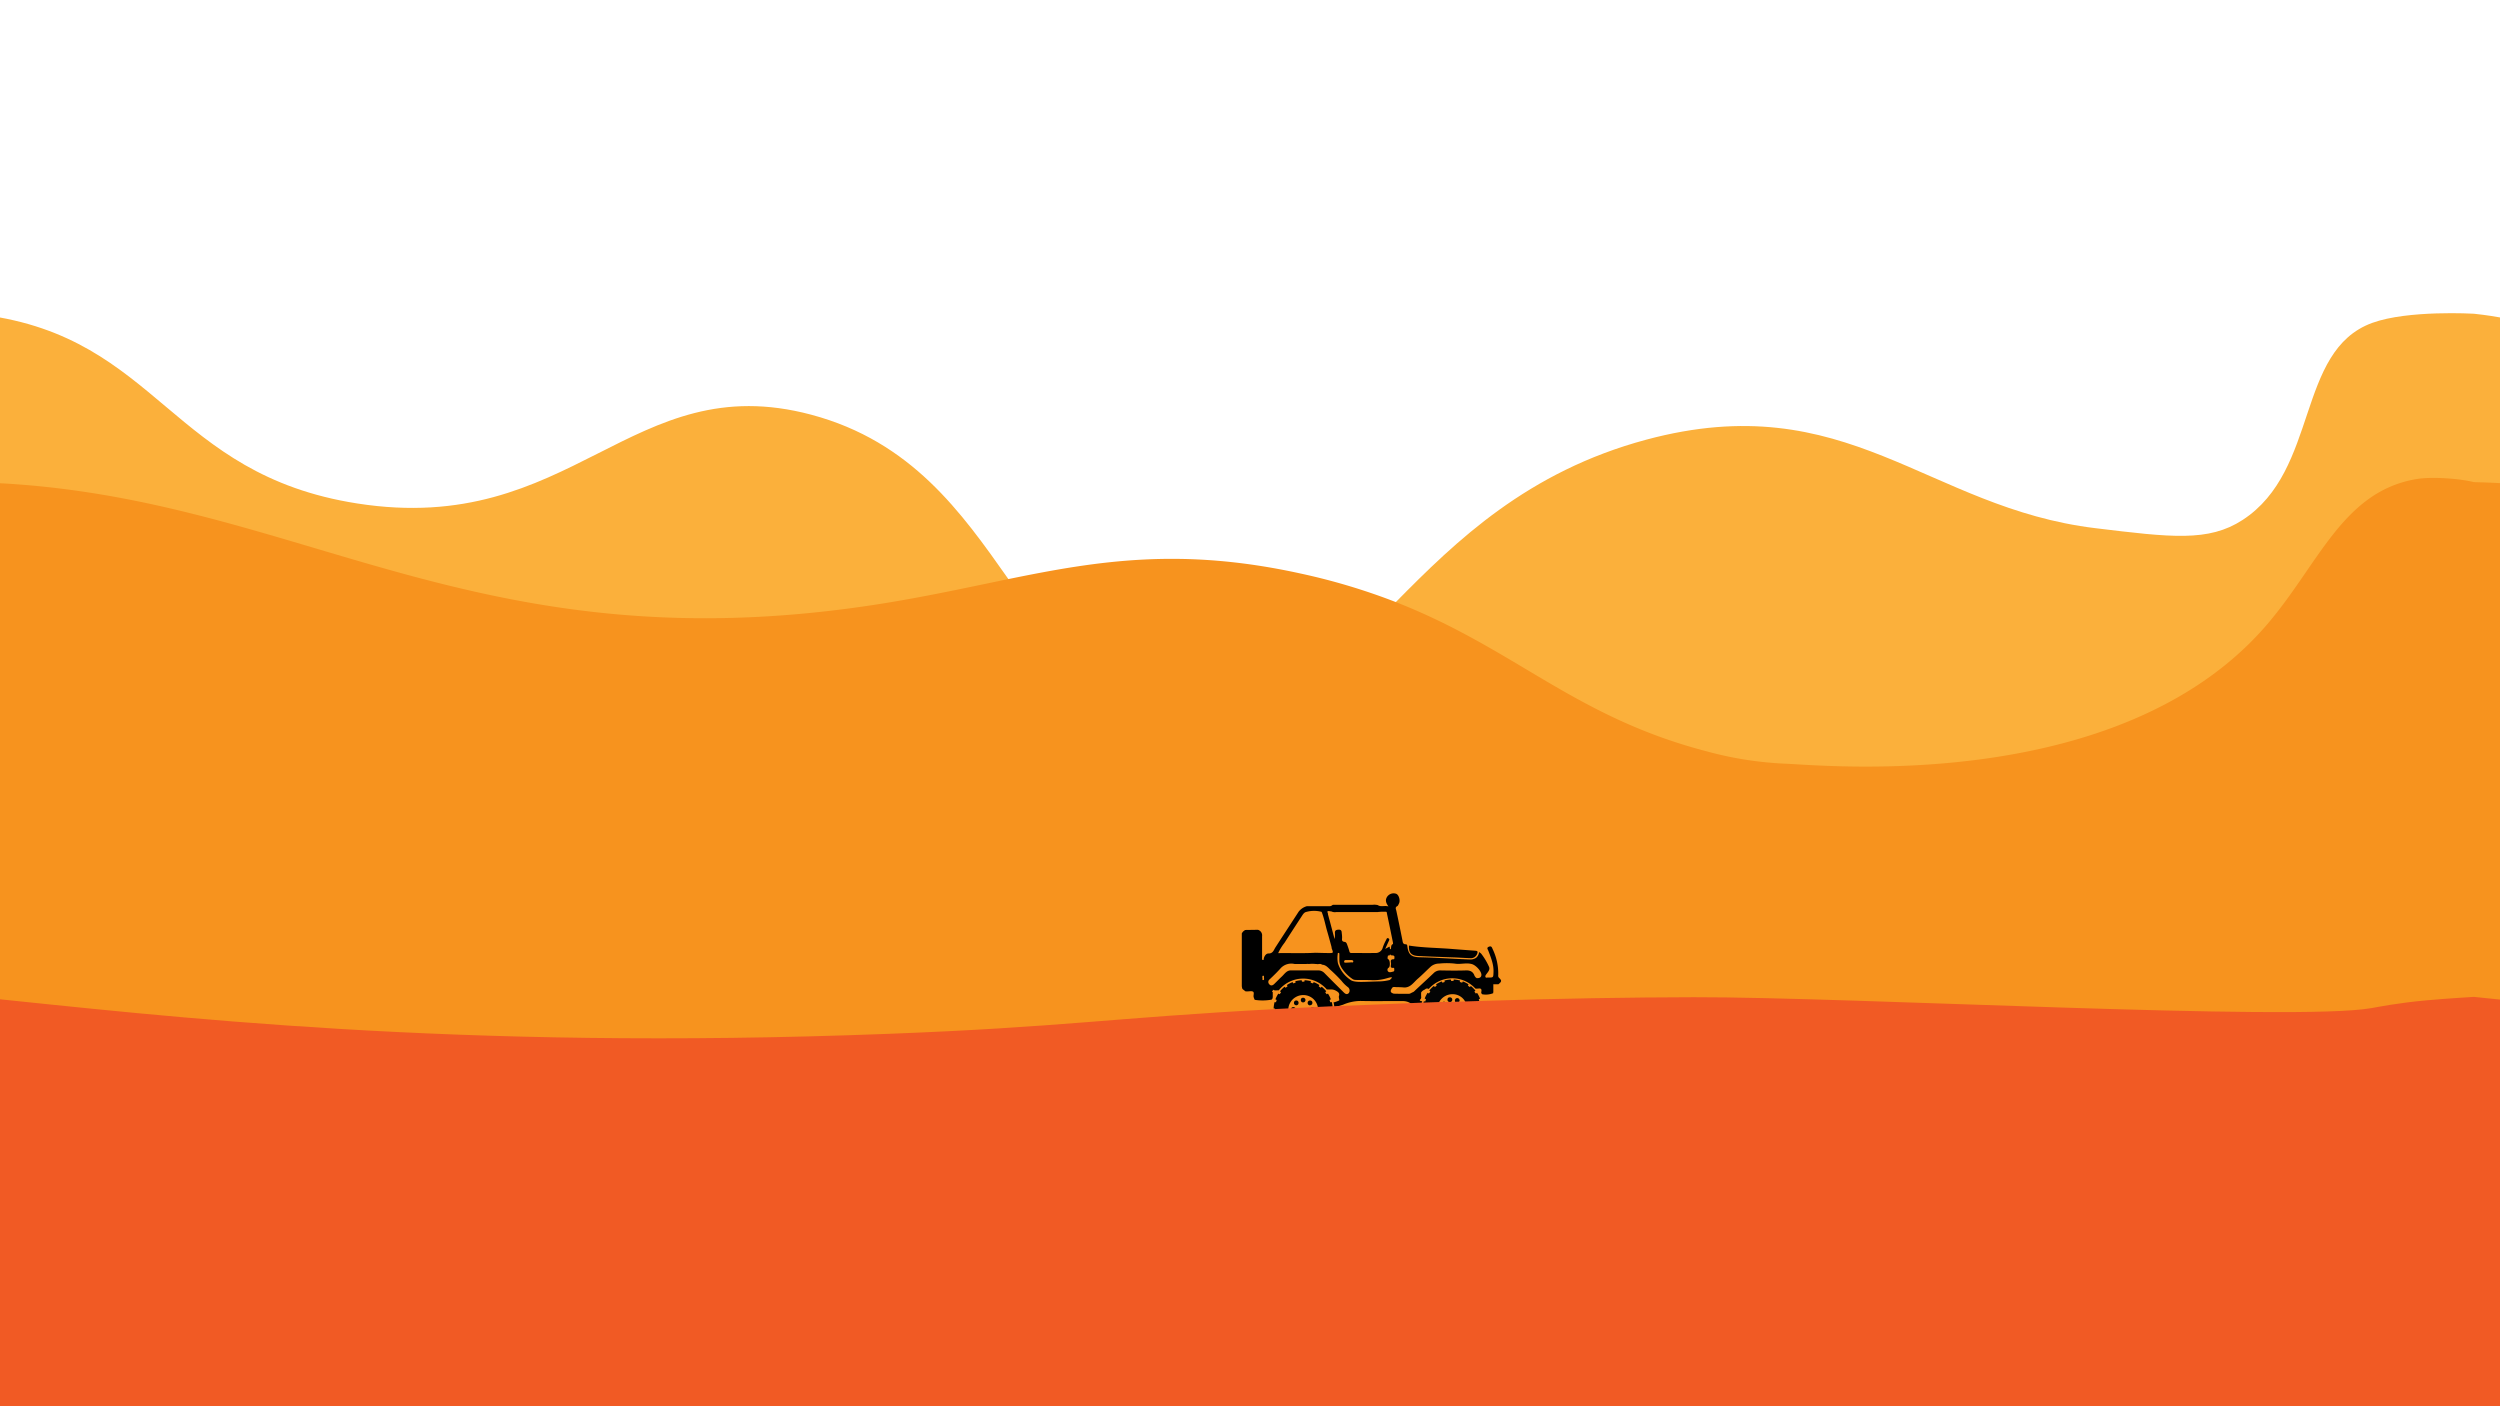 <svg xmlns="http://www.w3.org/2000/svg" viewBox="10 0 960 540">
  <defs>
    <style>
      .cls-1 {
        fill: #fbb03b;
      }

      .cls-1, .cls-2, .cls-4 {
        fill-rule: evenodd;
      }

      .cls-2 {
        fill: #f7931e;
      }

      .cls-3 {
        fill: #030404;
      }

      .cls-4 {
        fill: #f15a24;
      }
    </style>
  </defs>
  <title>combined3</title>
  <g id="Back">
	  <animateTransform attributeName="transform"
							  attributeType="XML"
							  type="translate"
							  from="0 0"
							  to="-960 0"
							  dur="20s"
							  repeatCount="indefinite"/>
    <path class="cls-1" d="M2880,120.49V540H0V120.49q1.76.18,3.57.42c67.32,8.82,72,61.19,143.54,72.41,82.77,13,105.21-52.56,174.42-34.07,38.49,10.28,57.67,37.52,75.69,63.12,17.53,24.89,34,48.25,66,52.94,35.73,5.24,56.65-17.57,82.75-44.08,23.26-23.61,50.62-50.15,96.21-62.4,77.11-20.71,107.69,26.19,172.53,34,29,3.51,43.33,5.34,56.41-3.14,29.5-19.13,20.42-65,49.84-75.71,13.76-5,39-3.51,39-3.51q1.75.18,3.57.42c67.32,8.82,72,61.19,143.54,72.41,82.77,13,105.21-52.56,174.42-34.07,38.49,10.28,57.67,37.52,75.69,63.12,17.53,24.89,34,48.25,66,52.94,35.73,5.24,56.65-17.57,82.75-44.08,23.26-23.61,50.62-50.15,96.21-62.4,77.11-20.71,107.69,26.19,172.53,34,29,3.51,43.33,5.34,56.41-3.14,29.5-19.13,20.42-65,49.84-75.71,13.76-5,39-3.51,39-3.51q1.76.18,3.57.42c67.32,8.82,72,61.19,143.54,72.41,82.77,13,105.21-52.56,174.42-34.07,38.49,10.28,57.67,37.52,75.69,63.12,17.53,24.89,34,48.25,66,52.94,35.73,5.24,56.65-17.57,82.75-44.08,23.26-23.61,50.62-50.15,96.21-62.4,77.11-20.71,107.69,26.19,172.53,34,29.05,3.51,43.33,5.34,56.41-3.14,29.5-19.13,20.42-65,49.84-75.71C2854.76,119,2880,120.49,2880,120.49Z"/>
  </g>
  <g id="Mid">
	  <animateTransform attributeName="transform"
							  attributeType="XML"
							  type="translate"
							  from="0 0"
							  to="-960 0"
							  dur="10s"
							  repeatCount="indefinite"/>
    <path class="cls-2" d="M2880,185.18V540H0V185.18c123,2.89,189.59,72.48,350.13,46.38,17.07-2.78,32.35-6.17,47.09-9.19,34.73-7.12,66.52-12.15,112-2.18a241.73,241.73,0,0,1,36.75,11c46,18,68.57,44.09,119.38,57.32a136.58,136.58,0,0,0,30.08,4.74c14.19.51,127.6,12.12,184.23-52.42,20.45-23.31,29.59-52.09,58.3-56.87,6-1,16.91-.16,22,1.18,123,2.89,189.59,72.48,350.13,46.38,17.07-2.78,32.35-6.17,47.09-9.19,34.73-7.12,66.52-12.15,112-2.18a241.73,241.73,0,0,1,36.75,11c46,18,68.57,44.09,119.38,57.32a136.58,136.58,0,0,0,30.08,4.74c14.19.51,127.6,12.12,184.23-52.42,20.45-23.31,29.59-52.09,58.3-56.87,6-1,16.91-.16,22,1.18,123,2.89,189.59,72.48,350.13,46.38,17.07-2.78,32.35-6.17,47.09-9.19,34.73-7.12,66.52-12.15,112-2.18a241.73,241.73,0,0,1,36.75,11c46,18,68.57,44.09,119.38,57.32a136.58,136.58,0,0,0,30.08,4.74c14.19.51,127.6,12.12,184.23-52.42,20.45-23.31,29.59-52.09,58.3-56.87C2864,183,2874.91,183.84,2880,185.18Z"/>
  </g>
  <g id="Jeep">
    <path d="M576.54,365.08c-3-.22-6-.44-9-.68-5.5-.45-11-.44-16.48-1.3-.2,2.82,1,3.87,3.52,4,4.75.24,9.51.4,14.27.56.17,0,5,.28,5.73.28a2.55,2.55,0,0,0,2.64-1.66C577.55,365.45,577.41,365.14,576.54,365.08Zm9.1,10.41a1.1,1.1,0,0,1-.32-1,21.46,21.46,0,0,0-2.13-10c-.31-.68-.44-1.35-1.46-.95s-.4,1.05-.22,1.52c1,2.63,2.09,5.22,2,8.14-.08,2.2,0,2.22-2.17,2.16-.31,0-.79.28-.94-.27-.1-.39.12-.65.36-1,.64-.85,1.55-1.8,1-2.9a24.44,24.44,0,0,0-3-5,4.36,4.36,0,0,0-.79-.58,3.32,3.32,0,0,1-1.14,2.18,3.87,3.87,0,0,1-2.36.65c-.52,0-5.78-.26-5.82-.26-4.47-.23-8.93-.5-13.4-.59-3.19-.06-4.37-.92-4.8-4-.07-.49,0-1-.78-1s-1-.58-1.09-1.26c-.76-3.84-1.55-7.69-2.37-11.52-.14-.7-.63-1.35.36-1.87.31-.16.45-.67.64-1,.58-1.14,0-3.29-1.08-3.73a3,3,0,0,0-3.79,1.77c-.38,1.1.06,2,.83,3.09-1.51-.45-2.87.32-4.09-.51a5.78,5.78,0,0,0-2-.12c-5.08,0-10.16,0-15.24,0l-.06.06-.07,0a1.78,1.78,0,0,1-1.46.48c-2.81,0-5.61,0-8.42,0a6,6,0,0,0-3.13,2.08c-3,4.62-6,9.19-9,13.84-.54.86-.9,2.29-2.59,2.23-.92,0-1.52.89-1.8,1.83-.08.25.09.7-.35.67s-.32-.5-.32-.8c0-2.78,0-5.57,0-8.35a2.22,2.22,0,0,0-1.61-2.44l-4.81.07a2.83,2.83,0,0,0-1.37,1.34q0,10.08,0,20.18a5.88,5.88,0,0,0,.21,1.08l.07,0,0,.08,1.08.85.09,0,.06.06h.62c.75,0,1.65-.23,2.19.1s.09,1.31.21,2a5.93,5.93,0,0,0,.33.92s.06,0,.06.06a.8.8,0,0,1,0,.15,19.41,19.41,0,0,0,6.54-.07l.32-.4c0-.17.07-.34.11-.5,0-.68,0-1.35,0-2-.47-.1-.22-.29-.06-.47s0-.55.3-.38c.59.34,1.24.14,1.85.18l.2,0a12,12,0,0,1,18.53-.27.7.7,0,0,1,.54-.06h0a1.14,1.14,0,0,0,.41,0,1.57,1.57,0,0,1,.33,0,3.72,3.72,0,0,1,2.08.44c.85.46,1.67.95,1.21,2.16a.92.92,0,0,0,0,.37c0,.43.26,1.14.11,1.23a10.14,10.14,0,0,1-1.91.71l-.05,0a.71.71,0,0,1-.2,0,10.69,10.69,0,0,1,.26,1.5c0,.17,0,.33,0,.5a.48.48,0,0,1,.16-.09l.14-.06,1.5-.43,1.22-.36a.27.27,0,0,1,.23-.06,17,17,0,0,1,7-1.5c5.31.13,10.63,0,15.94.05a5.48,5.48,0,0,1,3,.76,3.75,3.75,0,0,1,.61.46l2.28.41a1.88,1.88,0,0,1,1.25.61A12.46,12.46,0,0,1,556,385c0-.17.08-.34.13-.51a1.61,1.61,0,0,1-.59-.15c-.64-.16-.18-.48,0-.71a1.25,1.25,0,0,0,.17-1,1.46,1.46,0,0,1,0-.2l0-.18a1.1,1.1,0,0,1,0-.18,2,2,0,0,1,0-.35.68.68,0,0,1,0-.14.09.09,0,0,1,0-.05l0-.12h0s0,0,0,0a.19.19,0,0,1,0-.1l0-.07s0,0,0,0a.3.3,0,0,1,0-.1l.1-.17.09-.11.08-.1.07-.07.07-.07.13-.12.1-.08.09-.06.2-.13.22-.12.35-.17a1.09,1.09,0,0,1,1.41-.17l0,0a12,12,0,0,1,17.94-.15,6.53,6.53,0,0,0,1,0c.94-.14,1.51,0,1.28,1.19a.83.83,0,0,0,.39,1,7.57,7.57,0,0,0,4.16-.43c0-.16,0-.31.05-.46v-2.76c0-.17,0-.25.21-.21h1.27l.48,0C586.68,376.91,586.74,376.54,585.64,375.49Zm-90.52.85c-.65.08-.13-.59-.39-.77.12-.35-.17-.83.29-.89s.35.44.34.71S495.59,376.28,495.12,376.34Zm50.32-8.46c0,.21,0,.49-.28.48-1.52-.06-1,1.08-1,1.76s-.51,1.7.92,1.52a.29.29,0,0,1,.3.32c0,.44.2,1-.43,1.14s-1.44.48-1.94-.07a.94.94,0,0,1,.27-1.45c.61-.38.53-2.77-.1-3.17s-.25-.73-.28-1.1c0-.53.4-.39.71-.42,0-.16.06-.35.27-.32s.14.16.22.25C544.76,366.94,545.68,366.69,545.44,367.88ZM521.22,350a.12.12,0,0,1,.16.05,3.19,3.19,0,0,0,1.7.19q7.92,0,15.84,0a19.85,19.85,0,0,1,3.08-.13c.63-.07.54.48.6.75.79,3.68,1.54,7.37,2.29,11.06,0,.19.07.55,0,.59-.89.38-.6,1.29-.82,2-.65-.16-.23-.69-.51-1l-1.64.87c.5-1.09.9-2,1.31-2.88.2-.42.49-.88-.09-1.18s-.69.29-.86.62a17.59,17.59,0,0,0-1.3,2.91,2.75,2.75,0,0,1-2.92,2.09c-3,.08-6.07,0-9.11,0a.67.67,0,0,1-.78-.59c-.22-.84-.52-1.66-.81-2.48-.18-.51-.38-1.11-1-1.18-1-.11-1.11-.59-1-1.46a12.14,12.14,0,0,0-.14-2c0-.85-.33-1.31-1.29-1.24s-1.4.36-1.32,1.37a7.39,7.39,0,0,1-.14,2.23l-1.77-6.69c-.26-.93-.51-1.86-.76-2.79a.41.41,0,0,1,0-.16,0,0,0,0,1,0,0v0l0-.07c0-.07,0-.13-.07-.19s-.06-.15-.08-.22a1.54,1.54,0,0,1,0-.17C519.61,349.75,519.93,349.79,521.22,350Zm8.44,19.17c0,.63-.53.34-.83.37-.69.08-1.4.1-2.1.13-.28,0-.61,0-.58-.43a.55.55,0,0,1,.54-.57c.41,0,.83,0,1.24,0h0c.29,0,.59,0,.88,0S529.63,368.71,529.66,369.13ZM503.28,362c2.21-3.46,4.45-6.89,6.69-10.33.43-.66.85-1.34,1.72-1.51a11.16,11.16,0,0,1,5.82,0c.89,2.26,1.36,4.65,2,7,.62,2.08,1.18,4.19,1.75,6.28a4.6,4.6,0,0,1,.11.73c.7,1.8.7,1.82-1.17,1.8-1.69,0-3.38-.07-5.07-.11-4.73.27-9.47.07-14.31.14A20.57,20.57,0,0,1,503.28,362Zm24.59,19.41c-.79.71-1.42.11-2-.46-2.44-2.43-4.89-4.85-7.31-7.32a3.32,3.32,0,0,0-2.55-1c-3.44,0-6.87,0-10.31,0-1.66,0-2.44,1.4-3.48,2.36s-2,2-3,2.94c-.58.54-1.27.7-1.84,0a1.23,1.23,0,0,1,.17-1.86c1.49-1.41,2.95-2.83,4.32-4.37a5.57,5.57,0,0,1,5.3-1.52l.23,0h3.76l.24,0,.26,0,.25-.06.5.05a.25.25,0,0,1,.24,0,11.7,11.7,0,0,1,2.51,0l.26,0,.49.06c.59,0,1.22-.26,1.75.21,1.37.06,2.21,1,3.1,1.87a58.29,58.29,0,0,1,4.4,4.35,12.89,12.89,0,0,0,2.5,2.45A1.65,1.65,0,0,1,527.87,381.42Zm11.8-4.56-5.5.18c-2.82.09-4.23-.06-5.2-.51a12.16,12.16,0,0,1-5.21-6.64,10.75,10.75,0,0,1-.07-3.54c0-.25,0-.41.28-.42s.35.16.34.4c0,1.16,0,1.74,0,2.36a5.29,5.29,0,0,0,.7,2.67l.15.28a6.75,6.75,0,0,0,.48.7,14.75,14.75,0,0,0,3.82,3.67c.86.48.94.23,6.69.35a17.64,17.64,0,0,0,5.36-.42c1.29-.31,2.55-.78,2.94-.61.23.11-.59.82-.78,1A17.82,17.82,0,0,1,539.67,376.86Zm37.5-1.25a.26.26,0,0,1-.32-.19.6.6,0,0,1-.43-.49c-.14-.05-.25-.11-.21-.28-.6-1.58-1.75-2.09-3.42-2-3.22.11-6.45.06-9.67,0a3.53,3.53,0,0,0-2.65,1.09c-2.37,2.25-4.78,4.46-7.17,6.7a2.21,2.21,0,0,1-1.13.71.19.19,0,0,1-.19.11h0l-.1.07a1.27,1.27,0,0,1-.23.12l-.16.07-.18.06-.2.05-.15,0h-.05l-.13,0-.17,0h-1.32c-1.37,0-2.73,0-4.09-.05-1.28-.38-1.47-.94-.71-2.07.38-.72,1.07-.44,1.64-.45.85,0,1.7.05,2.56.09,2.79.42,4.05-1.85,5.75-3.31s3.27-3.09,4.93-4.62a4.94,4.94,0,0,1,3.29-1.2,27.93,27.93,0,0,1,5.86,0c2.3.42,4.52-.45,6.75.22,1.42.43,3.45,2.51,3.59,4C578.91,375.17,578.28,375.65,577.17,375.61Z"/>
    <g id="Right">
	  <animateTransform attributeName="transform"
							  attributeType="XML"
							  type="rotate"
							  from="0 567 388"
							  to="360 567 388"
							  dur="2s"
							  repeatCount="indefinite"/>
      <path class="cls-3" d="M571.16,387.43a1,1,0,0,1-.95-.89c0-.59.46-.89,1.06-.9a.82.82,0,0,1,.92.92C572.18,387.08,571.91,387.42,571.16,387.43Z"/>
      <path class="cls-3" d="M571.88,389.32c-.1.52-.38.94-.94,1a.9.9,0,0,1-1-.82.91.91,0,0,1,.85-1C571.43,388.34,571.7,388.81,571.88,389.32Z"/>
      <path class="cls-3" d="M569.78,385.09a.89.89,0,0,1-.92-.24.9.9,0,0,1-.18-.63,1,1,0,0,1,.11-.46.9.9,0,0,1,1.7.36A1,1,0,0,1,569.78,385.09Z"/>
      <path class="cls-3" d="M568.61,390.15c.63,0,1,.43.93.93s-.16,1.06-.78,1-1.08-.29-1.06-1A1,1,0,0,1,568.61,390.15Z"/>
      <path class="cls-3" d="M564.47,386.52a.87.87,0,0,1-.89-.92.84.84,0,0,1,.81-.92.88.88,0,0,1,1,.85C565.47,386.13,565.09,386.42,564.47,386.52Z"/>
      <path class="cls-3" d="M565,388.51c-.1.54-.42.91-1,.84a.87.87,0,0,1-.81-1,.84.84,0,0,1,.92-.81A.89.89,0,0,1,565,388.51Z"/>
      <path class="cls-3" d="M567.68,383.88a.9.9,0,0,1-1,.92.87.87,0,0,1-.84-1,.82.82,0,0,1,.89-.83A.91.91,0,0,1,567.68,383.88Z"/>
      <path class="cls-3" d="M566.69,390.58c-.07.61-.34,1-1,1s-.72-.42-.78-.86a.81.81,0,0,1,.86-1A.79.79,0,0,1,566.69,390.58Z"/>
      <path class="cls-3" d="M578.5,387.05l.56-.09a11.41,11.41,0,0,0-.38-2.43l-.56.08-.11-.34c-.06-.17-.11-.32-.18-.54l.5-.26a11,11,0,0,0-1.12-2.19l-.5.25-.55-.75.4-.4a11.93,11.93,0,0,0-1.74-1.74l-.41.39-.74-.54c.09-.19.17-.35.24-.51a11.46,11.46,0,0,0-2.18-1.11c-.08.15-.16.31-.27.5l-.87-.29c0-.21,0-.39.08-.56a11.41,11.41,0,0,0-2.43-.38l-.1.55h-.92c0-.21-.07-.38-.1-.55a11.42,11.42,0,0,0-2.42.38c0,.17,0,.35.08.56l-.88.29-.27-.5a11.46,11.46,0,0,0-2.18,1.11c.07.16.15.32.24.51L561,379l-.41-.39a11.38,11.38,0,0,0-1.73,1.74l.39.4-.54.75-.51-.25a11.59,11.59,0,0,0-1.12,2.19l.5.26-.28.88-.56-.08c0,.15-.08.31-.11.46a10.62,10.62,0,0,0-.27,2l.55.09V388l-.55.09a11,11,0,0,0,.34,2.25,1.16,1.16,0,0,0,0,.18l.56-.08.28.88-.5.26a11.3,11.3,0,0,0,1.12,2.19l.51-.25.54.75-.39.4a11.38,11.38,0,0,0,1.73,1.74L561,396l.74.54-.24.51a11.46,11.46,0,0,0,2.18,1.11l.27-.5.88.29c0,.21-.06.39-.08.56a11.42,11.42,0,0,0,2.42.38c0-.17.06-.34.1-.55h.92l.1.55a11.22,11.22,0,0,0,2.42-.38c0-.17,0-.35-.07-.56l.87-.29c.11.19.19.35.27.5a11.46,11.46,0,0,0,2.18-1.11l-.24-.51.74-.54.41.39a11.86,11.86,0,0,0,1.74-1.73l-.4-.41.55-.75.51.25a11.93,11.93,0,0,0,.88-1.61c.08-.19.16-.38.23-.58l-.5-.26c.11-.35.17-.53.29-.88l.56.08a11.41,11.41,0,0,0,.38-2.43l-.56-.09Zm-10.84,6.11a5.68,5.68,0,0,1-4.54-2.27,5.61,5.61,0,0,1-1.17-3.42,5.55,5.55,0,0,1,.71-2.7,5.81,5.81,0,0,1,5.05-3,5.48,5.48,0,0,1,4.81,2.65,6.49,6.49,0,0,1,.89,3.34,5.11,5.11,0,0,1-1.78,3.83A6,6,0,0,1,567.66,393.16Z"/>
    </g>
    <g id="Left">
	  <animateTransform attributeName="transform"
							  attributeType="XML"
							  type="rotate"
							  from="0 510 388"
							  to="360 510 388"
							  dur="2s"
							  repeatCount="indefinite"/>
      <path class="cls-3" d="M506.8,388.66c-.88,0-1.13-.5-1.1-1.08a.94.94,0,0,1,.89-.86c.45.08,1.08.23,1,1A1,1,0,0,1,506.8,388.66Z"/>
      <path class="cls-3" d="M509.51,391.52a.85.85,0,0,1,.85-.93.94.94,0,0,1,.74.24.86.86,0,0,1,.24.61,1,1,0,0,1-.27.73.93.93,0,0,1-1,.19A1,1,0,0,1,509.51,391.52Z"/>
      <path class="cls-3" d="M512.92,386.05a.9.9,0,0,1-.78-.92.88.88,0,0,1,.93-.94.84.84,0,0,1,.88,1C513.93,385.74,513.51,386,512.92,386.05Z"/>
      <path class="cls-3" d="M514,390.36a.88.88,0,0,1-.92.94.85.85,0,0,1-.89-.84.89.89,0,0,1,.86-1C513.57,389.4,513.88,389.8,514,390.36Z"/>
      <path class="cls-3" d="M514.25,388.66c-.68,0-1-.37-1-.93s.16-.87.77-.87,1,.25,1.07.81A.87.87,0,0,1,514.25,388.66Z"/>
      <path class="cls-3" d="M507.86,391.33c-.56-.08-1-.3-1-.91a.89.89,0,1,1,1.78-.13C508.72,390.89,508.35,391.17,507.86,391.33Z"/>
      <path class="cls-3" d="M507.78,386.05c-.54-.11-.93-.37-.89-1a.83.83,0,0,1,.87-.86.84.84,0,0,1,.87,1C508.62,385.77,508.25,385.93,507.78,386.05Z"/>
      <path class="cls-3" d="M510.39,383.14a.89.89,0,1,1,.05,1.78.84.84,0,0,1-.92-.93A.8.8,0,0,1,510.39,383.14Z"/>
      <path d="M521.2,387.32l.56-.1a1.64,1.64,0,0,0,0-.22,6,6,0,0,0-.06-.61,10.16,10.16,0,0,0-.3-1.59l-.56.08c-.12-.36-.17-.53-.29-.88l.5-.27a11.46,11.46,0,0,0-1.11-2.18l-.51.24c-.22-.3-.33-.44-.54-.74.14-.16.27-.29.39-.41a11.38,11.38,0,0,0-1.74-1.73l-.4.39-.75-.54c.09-.2.17-.36.25-.51a11.59,11.59,0,0,0-2.19-1.12l-.26.5-.88-.28c0-.22.05-.4.08-.56a11.41,11.41,0,0,0-2.43-.38c0,.16-.06.34-.09.55h-.93c0-.21-.06-.39-.09-.55a11.41,11.41,0,0,0-2.43.38c0,.16.05.34.08.56l-.88.28c-.1-.19-.19-.35-.26-.5a11.3,11.3,0,0,0-2.19,1.12l.25.51-.75.54c-.15-.15-.28-.28-.41-.39a10.89,10.89,0,0,0-1.73,1.73l.39.41-.54.74-.51-.24a11.46,11.46,0,0,0-1.11,2.18l.5.27c-.11.31-.17.48-.25.76,0,0,0,.08,0,.12l-.56-.08a11.42,11.42,0,0,0-.38,2.42l.55.1v.92l-.55.1a11.32,11.32,0,0,0,.38,2.42l.56-.07.29.87-.5.27a10.91,10.91,0,0,0,1.11,2.18l.51-.24.54.74-.39.41a11.32,11.32,0,0,0,1.73,1.73c.13-.11.26-.24.41-.39l.75.55-.25.5a11.3,11.3,0,0,0,2.19,1.12c.07-.15.16-.31.26-.5l.88.28c0,.22-.05.4-.08.56a11.41,11.41,0,0,0,2.43.38c0-.16.06-.34.09-.55h.93c0,.21.07.39.09.55a11.41,11.41,0,0,0,2.43-.38c0-.16,0-.34-.08-.56l.88-.28.26.5a11.59,11.59,0,0,0,2.19-1.12c-.08-.15-.16-.31-.25-.5l.75-.55.4.39a11.38,11.38,0,0,0,1.74-1.73c-.12-.12-.25-.25-.39-.41.21-.3.32-.44.54-.74l.51.24a10.91,10.91,0,0,0,1.11-2.18l-.5-.27.29-.87.56.07a11.32,11.32,0,0,0,.38-2.42l-.56-.1Zm-10.71,6.14a5.69,5.69,0,0,1-5.76-5.74,4.19,4.19,0,0,1,0-.5,5.62,5.62,0,0,1,.55-1.91,5.79,5.79,0,0,1,5.2-3.21,5.66,5.66,0,0,1,5.5,4.31l.06.25a6.12,6.12,0,0,1,.11,1.14A5.86,5.86,0,0,1,510.49,393.46Z"/>
    </g>
  </g>
  <g id="Fore">
	  <animateTransform attributeName="transform"
							  attributeType="XML"
							  type="translate"
							  from="0 0"
							  to="-960 0"
							  dur="5s"
							  repeatCount="indefinite"/>
    <path class="cls-4" d="M2880,382.69V540H0V382.69c74.79,7.66,183.8,20.73,350.94,14.31,67.71-2.6,84.87-6.09,148.62-9.51l5.2-.27,1.08-.06,1.6-.08,8.63-.42,5.61-.27c.23,0,.45,0,.68,0l1.85-.08c8.38-.37,17.46-.74,27.37-1.11L556,385h.6l6.08-.22,1.52,0h0l.49,0h0l1.54-.05h0l1.07,0,1.39-.05h0l1.7-.05,2.1-.07,5.49-.18c31.59-1,58-1.39,82.4-1.45,60.09-.14,231.05,9.35,260.28,4.18,1.94-.34,10.1-2,21.31-3,7.15-.66,18-1.31,18-1.31,74.79,7.66,183.8,20.73,350.94,14.31,67.71-2.6,84.87-6.09,148.62-9.51l5.2-.27,1.08-.06,1.6-.08,8.63-.42,5.61-.27c.23,0,.45,0,.68,0l1.85-.08c8.38-.37,17.46-.74,27.37-1.11l4.4-.16h.6l6.08-.22,1.52,0h0l.49,0h0l1.54-.05h0l1.07,0,1.39-.05h0l1.7-.05,2.1-.07,5.49-.18c31.59-1,58-1.39,82.4-1.45,60.09-.14,231,9.35,260.28,4.18,1.94-.34,10.1-2,21.31-3,7.15-.66,18-1.31,18-1.31,74.79,7.66,183.8,20.73,350.94,14.31,67.71-2.6,84.87-6.09,148.62-9.51l5.2-.27,1.08-.06,1.6-.08,8.63-.42,5.61-.27c.23,0,.45,0,.68,0l1.85-.08c8.38-.37,17.46-.74,27.37-1.11l4.4-.16h.6l6.08-.22,1.52,0h0l.49,0h0l1.54-.05h0l1.07,0,1.39-.05h0l1.7-.05,2.1-.07,5.49-.18c31.59-1,58-1.39,82.4-1.45,60.09-.14,231.05,9.35,260.28,4.18,1.94-.34,10.1-2,21.31-3C2869.15,383.34,2880,382.69,2880,382.69Z"/>
  </g>
</svg>
